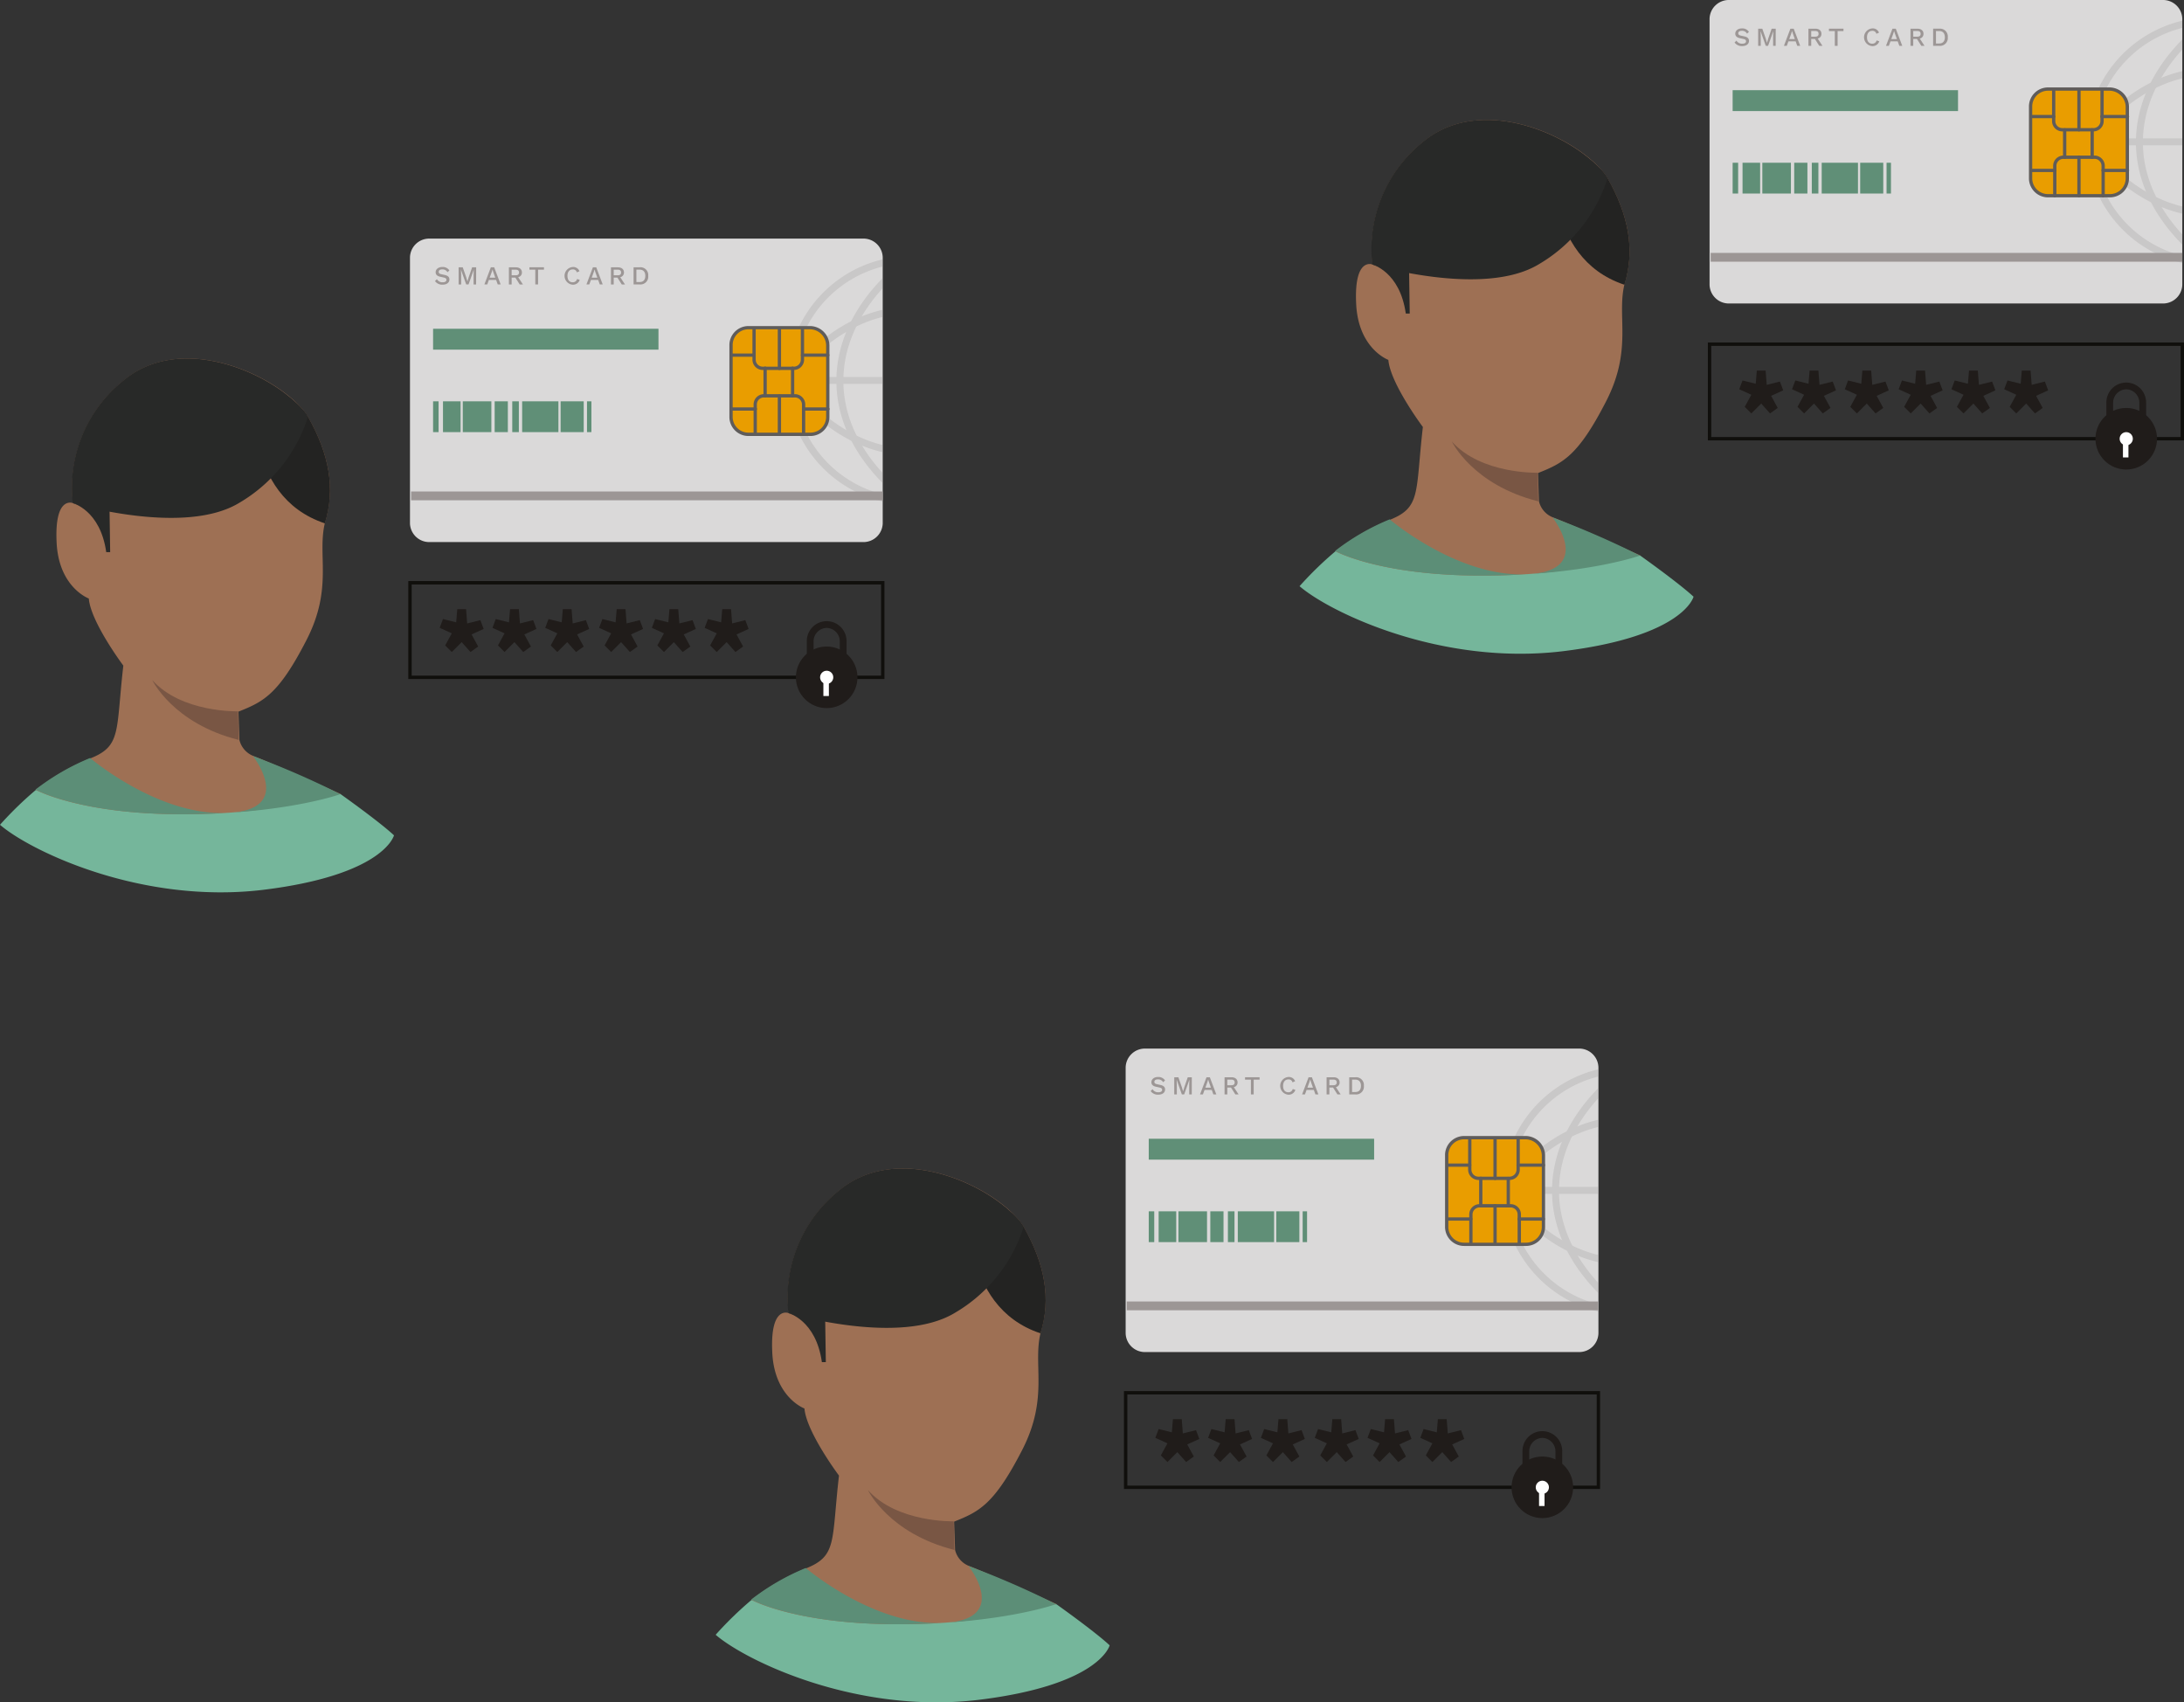 <svg xmlns="http://www.w3.org/2000/svg" xmlns:xlink="http://www.w3.org/1999/xlink" width="229.202" height="178.629" viewBox="0 0 229.202 178.629">
  <rect x="0" y="0" width="229.202" height="178.629" fill="#333333" stroke="none"/>
  <defs>
    <linearGradient id="linear-gradient" x1="0.663" y1="-5.351" x2="0.088" y2="-5.813" gradientUnits="objectBoundingBox">
      <stop offset="0" stop-color="#9e7054"/>
      <stop offset="0.335" stop-color="#986b52"/>
      <stop offset="0.782" stop-color="#855f49"/>
      <stop offset="1" stop-color="#795644"/>
    </linearGradient>
    <linearGradient id="linear-gradient-2" x1="0.58" y1="-11.1" x2="0.392" y2="-11.968" gradientUnits="objectBoundingBox">
      <stop offset="0" stop-color="#9e7054"/>
      <stop offset="0.349" stop-color="#9a6d52"/>
      <stop offset="0.682" stop-color="#8d644c"/>
      <stop offset="1" stop-color="#795644"/>
    </linearGradient>
    <clipPath id="clip-path">
      <rect id="Rectangle_318" data-name="Rectangle 318" width="49.613" height="31.845" rx="1.961" transform="translate(748.041 152.885)" fill="none"/>
    </clipPath>
    <linearGradient id="linear-gradient-4" x1="0.58" y1="-11.102" x2="0.392" y2="-11.971" xlink:href="#linear-gradient-2"/>
    <clipPath id="clip-path-2">
      <rect id="Rectangle_330" data-name="Rectangle 330" width="49.613" height="31.845" rx="1.961" transform="translate(823.146 237.879)" fill="none"/>
    </clipPath>
    <linearGradient id="linear-gradient-5" x1="0.663" y1="-5.351" x2="0.088" y2="-5.813" xlink:href="#linear-gradient"/>
    <linearGradient id="linear-gradient-6" x1="0.58" y1="-11.102" x2="0.392" y2="-11.971" xlink:href="#linear-gradient-2"/>
    <clipPath id="clip-path-3">
      <rect id="Rectangle_342" data-name="Rectangle 342" width="49.613" height="31.845" rx="1.961" transform="translate(884.424 127.849)" fill="none"/>
    </clipPath>
  </defs>
  <g id="Group_2837" data-name="Group 2837" transform="translate(-925.013 -5884.413)">
    <g id="Group_1962" data-name="Group 1962" transform="translate(220 5756.564)">
      <path id="Path_1988" data-name="Path 1988" d="M708.775,210.738a37.346,37.346,0,0,0-3.762,3.658c3.106,2.692,14.7,8.353,27.542,6.834,12.8-1.553,13.806-5.729,13.806-5.729-1.553-1.45-5.592-4.315-5.592-4.315" fill="#75b69b"/>
      <path id="Path_1989" data-name="Path 1989" d="M708.775,210.738a24.449,24.449,0,0,1,5.729-3.314c3.279-1.311,2.658-2.83,3.452-9.733,0,0-3.417-4.555-3.624-7.04,0,0-3.21-1.174-3.383-6.006-.207-4.832,1.726-4,1.726-4a14.411,14.411,0,0,1,5.281-12.84c6.592-5.556,17.222.069,19.4,3.831,2.139,3.762,2.83,7.283,1.829,10.8s.9,6.972-2.037,12.632c-2.933,5.7-4.521,6.42-7.109,7.455l.1,2.969a2.413,2.413,0,0,0,1.484,1.691c1.243.449,9.181,4,9.181,4-2.9.035-5.867,2.106-16.636,2.106s-15.393-2.554-15.393-2.554" fill="#9e7054"/>
      <path id="Path_1990" data-name="Path 1990" d="M730.07,205.492c-6.9-1.726-9.077-6.282-9.077-6.282,3.072,3.451,9.008,3.279,9.008,3.279Z" fill="#795644"/>
      <path id="Path_1991" data-name="Path 1991" d="M712.641,180.642s2.9.724,3.52,5.142h.414l-.069-4.59Z" fill="#282928"/>
      <path id="Path_1992" data-name="Path 1992" d="M731.554,207.183a90.232,90.232,0,0,1,9.181,4s-5.867,2.106-16.636,2.106c-10.7,0-15.359-2.589-15.359-2.589a24.448,24.448,0,0,1,5.73-3.313s7.11,6.074,14.323,5.764c7.283-.276,2.761-5.971,2.761-5.971" fill="#5c8e77"/>
      <path id="Path_1993" data-name="Path 1993" d="M738.837,186.336a7.9,7.9,0,0,0-3.521-.966c-1.829,0-4.866,0-4.866,4.866a17.357,17.357,0,0,0,1.449,5.557" fill="url(#linear-gradient)"/>
      <path id="Path_1994" data-name="Path 1994" d="M728.551,187.2A8.67,8.67,0,0,0,724,185.37c-2.692,0-4.177.9-4.177,2.278a3.124,3.124,0,0,0,2.416,2.934" fill="url(#linear-gradient-2)"/>
      <path id="Path_1995" data-name="Path 1995" d="M731.758,167.4c-.187,1.354-1.324,12.492,7.349,15.366,1.131-3.628.458-7.268-1.762-11.18C736.493,170.122,734.419,168.716,731.758,167.4Z" fill="#232322"/>
      <path id="Path_1996" data-name="Path 1996" d="M712.641,180.642a14.412,14.412,0,0,1,5.28-12.84c6.592-5.556,17.223.069,19.4,3.831a16.092,16.092,0,0,1-7.248,9.009c-5.833,3.485-17.429,0-17.429,0" fill="#282928"/>
    </g>
    <g id="Group_2018" data-name="Group 2018" transform="translate(220 5756.564)">
      <g id="Group_1977" data-name="Group 1977">
        <g id="Group_1976" data-name="Group 1976">
          <g id="Group_1971" data-name="Group 1971">
            <g id="Group_1963" data-name="Group 1963">
              <path id="Path_1997" data-name="Path 1997" d="M797.832,199.1H747.864V188.821h49.968Zm-49.614-.354h49.259v-9.568H748.218Z" fill="#100f0c"/>
            </g>
            <g id="Group_1970" data-name="Group 1970">
              <g id="Group_1964" data-name="Group 1964">
                <path id="Path_1998" data-name="Path 1998" d="M751.733,195.575l.693-1.269-1.27-.577.347-.923,1.384.346.116-1.384h.923l.115,1.5,1.385-.347.346.924-1.27.576.693,1.27-.808.576-.923-1.038-1.038,1.038Z" fill="#201c1a"/>
              </g>
              <g id="Group_1965" data-name="Group 1965">
                <path id="Path_1999" data-name="Path 1999" d="M757.272,195.575l.692-1.269-1.269-.577.346-.923,1.384.346.116-1.384h.923l.115,1.5,1.385-.347.346.924-1.269.576.692,1.27-.808.576L759,195.229l-1.038,1.038Z" fill="#201c1a"/>
              </g>
              <g id="Group_1966" data-name="Group 1966">
                <path id="Path_2000" data-name="Path 2000" d="M762.81,195.575l.692-1.269-1.269-.577.346-.923,1.385.346.115-1.384H765l.115,1.5,1.385-.347.346.924-1.269.576.692,1.27-.807.576-.923-1.038-1.039,1.038Z" fill="#201c1a"/>
              </g>
              <g id="Group_1967" data-name="Group 1967">
                <path id="Path_2001" data-name="Path 2001" d="M768.463,195.575l.693-1.269-1.269-.577.346-.923,1.384.346.116-1.384h.923l.115,1.5,1.385-.347.346.924-1.269.576.692,1.27-.808.576-.923-1.038-1.038,1.038Z" fill="#201c1a"/>
              </g>
              <g id="Group_1968" data-name="Group 1968">
                <path id="Path_2002" data-name="Path 2002" d="M774,195.575l.692-1.269-1.269-.577.346-.923,1.384.346.116-1.384h.923l.115,1.5,1.385-.347.346.924-1.269.576.692,1.27-.808.576-.923-1.038-1.038,1.038Z" fill="#201c1a"/>
              </g>
              <g id="Group_1969" data-name="Group 1969">
                <path id="Path_2003" data-name="Path 2003" d="M779.54,195.575l.692-1.269-1.269-.577.346-.923,1.385.346.115-1.384h.923l.115,1.5,1.385-.347.346.924-1.269.576.692,1.27-.807.576-.923-1.038-1.039,1.038Z" fill="#201c1a"/>
              </g>
            </g>
          </g>
          <g id="Group_1972" data-name="Group 1972">
            <circle id="Ellipse_301" data-name="Ellipse 301" cx="3.231" cy="3.231" r="3.231" transform="translate(788.539 195.691)" fill="#201c1a"/>
          </g>
          <g id="Group_1973" data-name="Group 1973">
            <path id="Path_2004" data-name="Path 2004" d="M791.77,200.776a2.14,2.14,0,0,1-2.085-2.086v-3.576a2.085,2.085,0,1,1,4.17,0v3.576A2.14,2.14,0,0,1,791.77,200.776Zm0-7.039a1.413,1.413,0,0,0-1.376,1.377v3.576a1.376,1.376,0,1,0,2.752,0v-3.576A1.413,1.413,0,0,0,791.77,193.737Z" fill="#201c1a"/>
          </g>
          <g id="Group_1974" data-name="Group 1974">
            <circle id="Ellipse_302" data-name="Ellipse 302" cx="0.692" cy="0.692" r="0.692" transform="translate(791.078 198.229)" fill="#fff"/>
          </g>
          <g id="Group_1975" data-name="Group 1975">
            <rect id="Rectangle_317" data-name="Rectangle 317" width="0.577" height="1.731" transform="translate(791.424 199.152)" fill="#fff"/>
          </g>
        </g>
      </g>
      <g id="Group_2017" data-name="Group 2017">
        <g id="Group_1978" data-name="Group 1978">
          <path id="Path_2005" data-name="Path 2005" d="M750,184.73a2.022,2.022,0,0,1-1.962-1.962V154.846A2.022,2.022,0,0,1,750,152.885h45.69a2.022,2.022,0,0,1,1.961,1.961v27.922a2.022,2.022,0,0,1-1.961,1.962Z" fill="#dad9d9"/>
        </g>
        <g id="Group_1992" data-name="Group 1992">
          <g id="Group_1991" data-name="Group 1991">
            <g id="Group_1990" data-name="Group 1990">
              <g id="Group_1989" data-name="Group 1989">
                <g id="Group_1988" data-name="Group 1988" clip-path="url(#clip-path)">
                  <g id="Group_1987" data-name="Group 1987" opacity="0.2">
                    <g id="Group_1979" data-name="Group 1979">
                      <path id="Path_2006" data-name="Path 2006" d="M800.654,180.826a13.057,13.057,0,1,1,13.058-13.057A13.072,13.072,0,0,1,800.654,180.826Zm0-25.384a12.326,12.326,0,1,0,12.327,12.327A12.341,12.341,0,0,0,800.654,155.442Z" fill="#868281"/>
                    </g>
                    <g id="Group_1980" data-name="Group 1980">
                      <path id="Path_2007" data-name="Path 2007" d="M800.654,180.941a.364.364,0,0,1-.365-.365v-25.5a.366.366,0,0,1,.731,0v25.5A.365.365,0,0,1,800.654,180.941Z" fill="#868281"/>
                    </g>
                    <g id="Group_1985" data-name="Group 1985">
                      <g id="Group_1981" data-name="Group 1981">
                        <path id="Path_2008" data-name="Path 2008" d="M800.423,180.826a.367.367,0,0,1-.219-.073c-4.763-3.573-7.4-8.151-7.415-12.892-.018-4.775,2.615-9.419,7.413-13.075a.366.366,0,0,1,.443.582c-4.612,3.513-7.142,7.949-7.125,12.49.017,4.506,2.547,8.878,7.123,12.31a.366.366,0,0,1-.22.658Z" fill="#868281"/>
                      </g>
                      <g id="Group_1982" data-name="Group 1982">
                        <path id="Path_2009" data-name="Path 2009" d="M800.77,180.826a.366.366,0,0,1-.22-.658c4.577-3.432,7.106-7.8,7.123-12.31.017-4.541-2.513-8.977-7.125-12.49a.366.366,0,0,1,.443-.582c4.8,3.656,7.431,8.3,7.413,13.075-.018,4.741-2.651,9.319-7.415,12.892A.367.367,0,0,1,800.77,180.826Z" fill="#868281"/>
                      </g>
                      <g id="Group_1983" data-name="Group 1983">
                        <path id="Path_2010" data-name="Path 2010" d="M800.582,175.634c-4.758,0-9.382-2.631-13.026-7.413a.366.366,0,0,1,.582-.443c3.5,4.6,7.92,7.125,12.445,7.125h.046c4.506-.017,8.877-2.547,12.309-7.123a.366.366,0,0,1,.585.439c-3.573,4.763-8.151,7.4-12.892,7.415Z" fill="#868281"/>
                      </g>
                      <g id="Group_1984" data-name="Group 1984">
                        <path id="Path_2011" data-name="Path 2011" d="M813.231,168.019a.368.368,0,0,1-.293-.146c-3.432-4.576-7.8-7.106-12.309-7.123h-.046c-4.526,0-8.943,2.529-12.445,7.125a.366.366,0,0,1-.582-.443c3.657-4.8,8.295-7.431,13.075-7.413,4.741.018,9.319,2.651,12.892,7.415a.365.365,0,0,1-.292.585Z" fill="#868281"/>
                      </g>
                    </g>
                    <g id="Group_1986" data-name="Group 1986">
                      <path id="Path_2012" data-name="Path 2012" d="M813.346,168.134H787.963a.366.366,0,1,1,0-.731h25.383a.366.366,0,1,1,0,.731Z" fill="#868281"/>
                    </g>
                  </g>
                </g>
              </g>
            </g>
          </g>
        </g>
        <g id="Group_2004" data-name="Group 2004">
          <g id="Group_1993" data-name="Group 1993">
            <path id="Path_2013" data-name="Path 2013" d="M791.885,164.077v7.5a1.822,1.822,0,0,1-1.846,1.846h-6.461a1.822,1.822,0,0,1-1.846-1.846v-7.5a1.822,1.822,0,0,1,1.846-1.846h6.461A1.9,1.9,0,0,1,791.885,164.077Z" fill="#e99d00"/>
            <path id="Path_2014" data-name="Path 2014" d="M790.039,173.6h-6.461a2,2,0,0,1-2.018-2.019v-7.5a2,2,0,0,1,2.018-2.019h6.48a2.06,2.06,0,0,1,2,2.018v7.5A2,2,0,0,1,790.039,173.6ZM783.578,162.4a1.656,1.656,0,0,0-1.674,1.674v7.5a1.656,1.656,0,0,0,1.674,1.674h6.461a1.656,1.656,0,0,0,1.674-1.674v-7.5a1.726,1.726,0,0,0-1.683-1.674Z" fill="#5f5c5a"/>
          </g>
          <g id="Group_1994" data-name="Group 1994">
            <path id="Path_2015" data-name="Path 2015" d="M788.309,166.672h-3.231a1.085,1.085,0,0,1-1.1-1.1v-3.231a.172.172,0,0,1,.344,0v3.231a.735.735,0,0,0,.751.75h3.231a.734.734,0,0,0,.75-.75v-3.231a.172.172,0,0,1,.345,0v3.231A1.085,1.085,0,0,1,788.309,166.672Z" fill="#5f5c5a"/>
          </g>
          <g id="Group_1995" data-name="Group 1995">
            <path id="Path_2016" data-name="Path 2016" d="M789.347,173.586a.172.172,0,0,1-.172-.172v-3.107a.736.736,0,0,0-.751-.751h-3.231a.735.735,0,0,0-.75.751v3.107a.172.172,0,0,1-.345,0v-3.107a1.085,1.085,0,0,1,1.095-1.1h3.231a1.085,1.085,0,0,1,1.095,1.1v3.107A.172.172,0,0,1,789.347,173.586Z" fill="#5f5c5a"/>
          </g>
          <g id="Group_1996" data-name="Group 1996">
            <path id="Path_2017" data-name="Path 2017" d="M785.309,169.556a.173.173,0,0,1-.173-.172V166.5a.173.173,0,1,1,.345,0v2.884A.172.172,0,0,1,785.309,169.556Z" fill="#5f5c5a"/>
          </g>
          <g id="Group_1997" data-name="Group 1997">
            <path id="Path_2018" data-name="Path 2018" d="M788.193,169.556a.172.172,0,0,1-.172-.172V166.5a.173.173,0,1,1,.345,0v2.884A.172.172,0,0,1,788.193,169.556Z" fill="#5f5c5a"/>
          </g>
          <g id="Group_1998" data-name="Group 1998">
            <path id="Path_2019" data-name="Path 2019" d="M786.809,173.586a.173.173,0,0,1-.173-.172v-4.03a.173.173,0,0,1,.345,0v4.03A.172.172,0,0,1,786.809,173.586Z" fill="#5f5c5a"/>
          </g>
          <g id="Group_1999" data-name="Group 1999">
            <path id="Path_2020" data-name="Path 2020" d="M786.809,166.672a.173.173,0,0,1-.173-.172v-4.154a.173.173,0,0,1,.345,0V166.5A.172.172,0,0,1,786.809,166.672Z" fill="#5f5c5a"/>
          </g>
          <g id="Group_2000" data-name="Group 2000">
            <path id="Path_2021" data-name="Path 2021" d="M784.27,170.941h-2.423a.173.173,0,0,1,0-.345h2.423a.173.173,0,1,1,0,.345Z" fill="#5f5c5a"/>
          </g>
          <g id="Group_2001" data-name="Group 2001">
            <path id="Path_2022" data-name="Path 2022" d="M791.885,170.941h-2.529a.173.173,0,1,1,0-.345h2.529a.173.173,0,1,1,0,.345Z" fill="#5f5c5a"/>
          </g>
          <g id="Group_2002" data-name="Group 2002">
            <path id="Path_2023" data-name="Path 2023" d="M791.885,165.287h-2.653a.172.172,0,1,1,0-.344h2.653a.172.172,0,1,1,0,.344Z" fill="#5f5c5a"/>
          </g>
          <g id="Group_2003" data-name="Group 2003">
            <path id="Path_2024" data-name="Path 2024" d="M784.146,165.287h-2.3a.172.172,0,0,1,0-.344h2.3a.172.172,0,1,1,0,.344Z" fill="#5f5c5a"/>
          </g>
        </g>
        <g id="Group_2005" data-name="Group 2005">
          <rect id="Rectangle_319" data-name="Rectangle 319" width="23.653" height="2.192" transform="translate(750.464 162.346)" fill="#608f77"/>
        </g>
        <g id="Group_2014" data-name="Group 2014">
          <g id="Group_2006" data-name="Group 2006">
            <rect id="Rectangle_320" data-name="Rectangle 320" width="0.577" height="3.231" transform="translate(750.464 169.961)" fill="#608f77"/>
          </g>
          <g id="Group_2007" data-name="Group 2007">
            <rect id="Rectangle_321" data-name="Rectangle 321" width="1.846" height="3.231" transform="translate(751.503 169.961)" fill="#608f77"/>
          </g>
          <g id="Group_2008" data-name="Group 2008">
            <rect id="Rectangle_322" data-name="Rectangle 322" width="3" height="3.231" transform="translate(753.579 169.961)" fill="#608f77"/>
          </g>
          <g id="Group_2009" data-name="Group 2009">
            <rect id="Rectangle_323" data-name="Rectangle 323" width="1.385" height="3.231" transform="translate(756.925 169.961)" fill="#608f77"/>
          </g>
          <g id="Group_2010" data-name="Group 2010">
            <rect id="Rectangle_324" data-name="Rectangle 324" width="0.692" height="3.231" transform="translate(758.772 169.961)" fill="#608f77"/>
          </g>
          <g id="Group_2011" data-name="Group 2011">
            <rect id="Rectangle_325" data-name="Rectangle 325" width="3.808" height="3.231" transform="translate(759.81 169.961)" fill="#608f77"/>
          </g>
          <g id="Group_2012" data-name="Group 2012">
            <rect id="Rectangle_326" data-name="Rectangle 326" width="2.423" height="3.231" transform="translate(763.848 169.961)" fill="#608f77"/>
          </g>
          <g id="Group_2013" data-name="Group 2013">
            <rect id="Rectangle_327" data-name="Rectangle 327" width="0.462" height="3.231" transform="translate(766.617 169.961)" fill="#608f77"/>
          </g>
        </g>
        <g id="Group_2015" data-name="Group 2015">
          <rect id="Rectangle_328" data-name="Rectangle 328" width="49.498" height="0.923" transform="translate(748.157 179.422)" fill="#9c9695"/>
        </g>
        <g id="Group_2016" data-name="Group 2016">
          <path id="Path_2025" data-name="Path 2025" d="M752.174,156.227l-.2.188a.6.6,0,0,0-.541-.3c-.265,0-.379.117-.379.262,0,.112.063.2.278.246l.366.081c.346.08.48.232.48.473,0,.333-.286.543-.715.543a.927.927,0,0,1-.8-.377l.2-.2a.667.667,0,0,0,.6.328c.252,0,.4-.09.4-.26,0-.1-.057-.191-.251-.232l-.4-.09c-.328-.071-.481-.232-.481-.472,0-.3.265-.551.7-.551A.817.817,0,0,1,752.174,156.227Z" fill="#9c9695"/>
          <path id="Path_2026" data-name="Path 2026" d="M754.979,157.7h-.267v-1.042l.019-.5h0l-.548,1.539h-.243l-.549-1.539h0l.022.5V157.7h-.27v-1.8h.434l.363,1.043.126.428h.005l.128-.428.361-1.043h.425Z" fill="#9c9695"/>
          <path id="Path_2027" data-name="Path 2027" d="M757.078,157.223h-.759l-.172.472h-.3l.679-1.8h.35l.679,1.8h-.308Zm-.088-.237-.207-.579-.082-.259h-.008l-.077.254-.213.584Z" fill="#9c9695"/>
          <path id="Path_2028" data-name="Path 2028" d="M759.555,157.7l-.458-.72h-.388v.72h-.289v-1.8h.734c.385,0,.631.208.631.535a.487.487,0,0,1-.391.5l.5.767Zm-.846-.963h.423c.235,0,.35-.1.35-.295s-.115-.294-.35-.294h-.423Z" fill="#9c9695"/>
          <path id="Path_2029" data-name="Path 2029" d="M762.1,156.145h-.617v1.55h-.292v-1.55h-.617v-.251H762.1Z" fill="#9c9695"/>
          <path id="Path_2030" data-name="Path 2030" d="M765.106,157.723a.932.932,0,0,1,0-1.856.7.7,0,0,1,.72.442l-.275.123a.408.408,0,0,0-.429-.311c-.335,0-.557.245-.557.674s.205.674.549.674a.452.452,0,0,0,.461-.344l.279.093A.739.739,0,0,1,765.106,157.723Z" fill="#9c9695"/>
          <path id="Path_2031" data-name="Path 2031" d="M767.788,157.223h-.759l-.172.472h-.3l.68-1.8h.349l.679,1.8h-.308Zm-.088-.237-.207-.579-.082-.259H767.4l-.076.254-.213.584Z" fill="#9c9695"/>
          <path id="Path_2032" data-name="Path 2032" d="M770.266,157.7l-.459-.72h-.387v.72h-.29v-1.8h.734c.385,0,.631.208.631.535a.487.487,0,0,1-.39.5l.5.767Zm-.846-.963h.423c.234,0,.349-.1.349-.295s-.115-.294-.349-.294h-.423Z" fill="#9c9695"/>
          <path id="Path_2033" data-name="Path 2033" d="M773.041,156.795a.816.816,0,0,1-.9.9h-.636v-1.8h.636A.816.816,0,0,1,773.041,156.795Zm-.306,0c0-.415-.21-.652-.589-.652H771.8v1.3h.344C772.525,157.447,772.735,157.21,772.735,156.795Z" fill="#9c9695"/>
        </g>
      </g>
    </g>
    <g id="Group_2019" data-name="Group 2019" transform="translate(220 5756.564)">
      <path id="Path_2034" data-name="Path 2034" d="M783.88,295.732a37.354,37.354,0,0,0-3.762,3.658c3.106,2.692,14.7,8.353,27.542,6.834,12.805-1.553,13.806-5.729,13.806-5.729-1.553-1.45-5.591-4.315-5.591-4.315" fill="#75b69b"/>
      <path id="Path_2035" data-name="Path 2035" d="M783.88,295.732a24.477,24.477,0,0,1,5.729-3.314c3.279-1.311,2.658-2.83,3.452-9.733,0,0-3.417-4.556-3.624-7.041,0,0-3.21-1.173-3.383-6.005-.207-4.832,1.726-4,1.726-4a14.413,14.413,0,0,1,5.281-12.839c6.592-5.557,17.222.069,19.4,3.831,2.14,3.762,2.83,7.283,1.829,10.8s.9,6.972-2.036,12.632c-2.934,5.695-4.522,6.42-7.11,7.455l.1,2.969a2.413,2.413,0,0,0,1.484,1.691c1.243.448,9.181,4,9.181,4-2.9.035-5.867,2.106-16.636,2.106s-15.393-2.554-15.393-2.554" fill="#9e7054"/>
      <path id="Path_2036" data-name="Path 2036" d="M805.175,290.486c-6.9-1.726-9.077-6.282-9.077-6.282,3.072,3.451,9.008,3.279,9.008,3.279Z" fill="#795644"/>
      <path id="Path_2037" data-name="Path 2037" d="M787.746,265.635s2.9.725,3.52,5.143h.414l-.069-4.59Z" fill="#282928"/>
      <path id="Path_2038" data-name="Path 2038" d="M806.659,292.177a90.009,90.009,0,0,1,9.181,4s-5.867,2.106-16.636,2.106c-10.7,0-15.358-2.589-15.358-2.589a24.429,24.429,0,0,1,5.729-3.313s7.11,6.074,14.323,5.764c7.283-.276,2.761-5.971,2.761-5.971" fill="#5c8e77"/>
      <path id="Path_2039" data-name="Path 2039" d="M813.942,271.33a7.9,7.9,0,0,0-3.521-.966c-1.829,0-4.866,0-4.866,4.866A17.357,17.357,0,0,0,807,280.787" fill="url(#linear-gradient)"/>
      <path id="Path_2040" data-name="Path 2040" d="M803.657,272.193a8.675,8.675,0,0,0-4.556-1.829c-2.692,0-4.176.9-4.176,2.278a3.121,3.121,0,0,0,2.415,2.933" fill="url(#linear-gradient-4)"/>
      <path id="Path_2041" data-name="Path 2041" d="M806.863,252.392c-.187,1.354-1.324,12.492,7.349,15.366,1.132-3.628.458-7.268-1.762-11.18C811.6,255.116,809.524,253.71,806.863,252.392Z" fill="#232322"/>
      <path id="Path_2042" data-name="Path 2042" d="M787.746,265.635a14.411,14.411,0,0,1,5.28-12.839c6.592-5.557,17.223.069,19.4,3.831a16.086,16.086,0,0,1-7.248,9.008c-5.833,3.486-17.429,0-17.429,0" fill="#282928"/>
    </g>
    <g id="Group_2075" data-name="Group 2075" transform="translate(220 5756.564)">
      <g id="Group_2034" data-name="Group 2034">
        <g id="Group_2033" data-name="Group 2033">
          <g id="Group_2028" data-name="Group 2028">
            <g id="Group_2020" data-name="Group 2020">
              <path id="Path_2043" data-name="Path 2043" d="M872.937,284.092H822.969V273.815h49.968Zm-49.613-.354h49.258V274.17H823.324Z" fill="#100f0c"/>
            </g>
            <g id="Group_2027" data-name="Group 2027">
              <g id="Group_2021" data-name="Group 2021">
                <path id="Path_2044" data-name="Path 2044" d="M826.838,280.569l.693-1.269-1.269-.577.346-.923,1.384.346.116-1.384h.923l.115,1.5,1.385-.346.346.923-1.269.577.692,1.269-.808.577-.923-1.038-1.038,1.038Z" fill="#201c1a"/>
              </g>
              <g id="Group_2022" data-name="Group 2022">
                <path id="Path_2045" data-name="Path 2045" d="M832.377,280.569l.692-1.269-1.269-.577.346-.923,1.385.346.115-1.384h.923l.115,1.5,1.385-.346.346.923-1.269.577.692,1.269-.808.577-.923-1.038-1.038,1.038Z" fill="#201c1a"/>
              </g>
              <g id="Group_2023" data-name="Group 2023">
                <path id="Path_2046" data-name="Path 2046" d="M837.915,280.569l.692-1.269-1.269-.577.346-.923,1.385.346.115-1.384h.923l.115,1.5,1.385-.346.346.923-1.269.577.692,1.269-.807.577-.923-1.038-1.039,1.038Z" fill="#201c1a"/>
              </g>
              <g id="Group_2024" data-name="Group 2024">
                <path id="Path_2047" data-name="Path 2047" d="M843.568,280.569l.693-1.269-1.269-.577.346-.923,1.384.346.116-1.384h.923l.115,1.5,1.385-.346.346.923-1.269.577.692,1.269-.808.577-.923-1.038-1.038,1.038Z" fill="#201c1a"/>
              </g>
              <g id="Group_2025" data-name="Group 2025">
                <path id="Path_2048" data-name="Path 2048" d="M849.107,280.569l.692-1.269-1.269-.577.346-.923,1.385.346.115-1.384h.923l.115,1.5,1.385-.346.346.923-1.269.577.692,1.269-.808.577-.923-1.038-1.038,1.038Z" fill="#201c1a"/>
              </g>
              <g id="Group_2026" data-name="Group 2026">
                <path id="Path_2049" data-name="Path 2049" d="M854.645,280.569l.692-1.269-1.269-.577.346-.923,1.385.346.115-1.384h.923l.116,1.5,1.384-.346.346.923-1.269.577.692,1.269-.807.577-.923-1.038-1.039,1.038Z" fill="#201c1a"/>
              </g>
            </g>
          </g>
          <g id="Group_2029" data-name="Group 2029">
            <circle id="Ellipse_303" data-name="Ellipse 303" cx="3.231" cy="3.231" r="3.231" transform="translate(863.645 280.684)" fill="#201c1a"/>
          </g>
          <g id="Group_2030" data-name="Group 2030">
            <path id="Path_2050" data-name="Path 2050" d="M866.875,285.769a2.139,2.139,0,0,1-2.085-2.085v-3.576a2.085,2.085,0,1,1,4.17,0v3.576A2.139,2.139,0,0,1,866.875,285.769Zm0-7.038a1.412,1.412,0,0,0-1.376,1.377v3.576a1.376,1.376,0,1,0,2.752,0v-3.576A1.412,1.412,0,0,0,866.875,278.731Z" fill="#201c1a"/>
          </g>
          <g id="Group_2031" data-name="Group 2031">
            <circle id="Ellipse_304" data-name="Ellipse 304" cx="0.692" cy="0.692" r="0.692" transform="translate(866.183 283.223)" fill="#fff"/>
          </g>
          <g id="Group_2032" data-name="Group 2032">
            <rect id="Rectangle_329" data-name="Rectangle 329" width="0.577" height="1.731" transform="translate(866.529 284.146)" fill="#fff"/>
          </g>
        </g>
      </g>
      <g id="Group_2074" data-name="Group 2074">
        <g id="Group_2035" data-name="Group 2035">
          <path id="Path_2051" data-name="Path 2051" d="M825.108,269.723a2.022,2.022,0,0,1-1.962-1.961V239.84a2.022,2.022,0,0,1,1.962-1.961H870.8a2.023,2.023,0,0,1,1.962,1.961v27.922a2.022,2.022,0,0,1-1.962,1.961Z" fill="#dad9d9"/>
        </g>
        <g id="Group_2049" data-name="Group 2049">
          <g id="Group_2048" data-name="Group 2048">
            <g id="Group_2047" data-name="Group 2047">
              <g id="Group_2046" data-name="Group 2046">
                <g id="Group_2045" data-name="Group 2045" clip-path="url(#clip-path-2)">
                  <g id="Group_2044" data-name="Group 2044" opacity="0.2">
                    <g id="Group_2036" data-name="Group 2036">
                      <path id="Path_2052" data-name="Path 2052" d="M875.759,265.82a13.058,13.058,0,1,1,13.058-13.057A13.073,13.073,0,0,1,875.759,265.82Zm0-25.384a12.326,12.326,0,1,0,12.327,12.327A12.341,12.341,0,0,0,875.759,240.436Z" fill="#868281"/>
                    </g>
                    <g id="Group_2037" data-name="Group 2037">
                      <path id="Path_2053" data-name="Path 2053" d="M875.759,265.935a.365.365,0,0,1-.365-.365v-25.5a.366.366,0,1,1,.731,0v25.5A.365.365,0,0,1,875.759,265.935Z" fill="#868281"/>
                    </g>
                    <g id="Group_2042" data-name="Group 2042">
                      <g id="Group_2038" data-name="Group 2038">
                        <path id="Path_2054" data-name="Path 2054" d="M875.528,265.82a.367.367,0,0,1-.219-.073c-4.763-3.573-7.4-8.151-7.415-12.892-.018-4.776,2.615-9.419,7.413-13.075a.366.366,0,0,1,.443.582c-4.612,3.513-7.142,7.949-7.125,12.49.017,4.506,2.547,8.878,7.123,12.31a.366.366,0,0,1-.22.658Z" fill="#868281"/>
                      </g>
                      <g id="Group_2039" data-name="Group 2039">
                        <path id="Path_2055" data-name="Path 2055" d="M875.875,265.82a.366.366,0,0,1-.219-.658c4.576-3.432,7.1-7.8,7.122-12.31.017-4.541-2.513-8.977-7.125-12.49a.366.366,0,0,1,.443-.582c4.8,3.656,7.431,8.3,7.413,13.075-.018,4.741-2.651,9.319-7.415,12.892A.367.367,0,0,1,875.875,265.82Z" fill="#868281"/>
                      </g>
                      <g id="Group_2040" data-name="Group 2040">
                        <path id="Path_2056" data-name="Path 2056" d="M875.688,260.628c-4.759,0-9.383-2.631-13.026-7.413a.365.365,0,0,1,.581-.443c3.5,4.6,7.92,7.125,12.445,7.125h.046c4.506-.017,8.877-2.547,12.309-7.123a.366.366,0,1,1,.585.439c-3.573,4.763-8.151,7.4-12.892,7.415Z" fill="#868281"/>
                      </g>
                      <g id="Group_2041" data-name="Group 2041">
                        <path id="Path_2057" data-name="Path 2057" d="M888.336,253.013a.366.366,0,0,1-.293-.147c-3.432-4.576-7.8-7.1-12.309-7.122h-.046c-4.525,0-8.943,2.528-12.445,7.125a.365.365,0,0,1-.581-.443c3.656-4.8,8.294-7.431,13.074-7.413,4.741.018,9.319,2.651,12.892,7.415a.365.365,0,0,1-.073.511A.362.362,0,0,1,888.336,253.013Z" fill="#868281"/>
                      </g>
                    </g>
                    <g id="Group_2043" data-name="Group 2043">
                      <path id="Path_2058" data-name="Path 2058" d="M888.451,253.128H863.068a.366.366,0,1,1,0-.731h25.383a.366.366,0,1,1,0,.731Z" fill="#868281"/>
                    </g>
                  </g>
                </g>
              </g>
            </g>
          </g>
        </g>
        <g id="Group_2061" data-name="Group 2061">
          <g id="Group_2050" data-name="Group 2050">
            <path id="Path_2059" data-name="Path 2059" d="M866.991,249.07v7.5a1.822,1.822,0,0,1-1.847,1.846h-6.461a1.822,1.822,0,0,1-1.846-1.846v-7.5a1.823,1.823,0,0,1,1.846-1.846h6.461A1.9,1.9,0,0,1,866.991,249.07Z" fill="#e99d00"/>
            <path id="Path_2060" data-name="Path 2060" d="M865.144,258.589h-6.461a2,2,0,0,1-2.018-2.019v-7.5a2,2,0,0,1,2.018-2.018h6.481a2.06,2.06,0,0,1,2,2.017v7.5A2,2,0,0,1,865.144,258.589ZM858.683,247.4a1.655,1.655,0,0,0-1.673,1.673v7.5a1.656,1.656,0,0,0,1.673,1.674h6.461a1.656,1.656,0,0,0,1.674-1.674v-7.5a1.726,1.726,0,0,0-1.683-1.673Z" fill="#5f5c5a"/>
          </g>
          <g id="Group_2051" data-name="Group 2051">
            <path id="Path_2061" data-name="Path 2061" d="M863.414,251.666h-3.231a1.085,1.085,0,0,1-1.095-1.1v-3.23a.172.172,0,1,1,.345,0v3.23a.735.735,0,0,0,.75.751h3.231a.735.735,0,0,0,.75-.751v-3.23a.172.172,0,1,1,.345,0v3.23A1.085,1.085,0,0,1,863.414,251.666Z" fill="#5f5c5a"/>
          </g>
          <g id="Group_2052" data-name="Group 2052">
            <path id="Path_2062" data-name="Path 2062" d="M864.452,258.58a.172.172,0,0,1-.172-.172V255.3a.735.735,0,0,0-.751-.751H860.3a.735.735,0,0,0-.75.751v3.107a.172.172,0,0,1-.345,0V255.3a1.085,1.085,0,0,1,1.095-1.1h3.231a1.084,1.084,0,0,1,1.1,1.1v3.107A.172.172,0,0,1,864.452,258.58Z" fill="#5f5c5a"/>
          </g>
          <g id="Group_2053" data-name="Group 2053">
            <path id="Path_2063" data-name="Path 2063" d="M860.414,254.55a.172.172,0,0,1-.172-.172v-2.885a.172.172,0,0,1,.344,0v2.885A.172.172,0,0,1,860.414,254.55Z" fill="#5f5c5a"/>
          </g>
          <g id="Group_2054" data-name="Group 2054">
            <path id="Path_2064" data-name="Path 2064" d="M863.3,254.55a.172.172,0,0,1-.172-.172v-2.885a.173.173,0,0,1,.345,0v2.885A.172.172,0,0,1,863.3,254.55Z" fill="#5f5c5a"/>
          </g>
          <g id="Group_2055" data-name="Group 2055">
            <path id="Path_2065" data-name="Path 2065" d="M861.914,258.58a.173.173,0,0,1-.173-.172v-4.03a.172.172,0,0,1,.345,0v4.03A.172.172,0,0,1,861.914,258.58Z" fill="#5f5c5a"/>
          </g>
          <g id="Group_2056" data-name="Group 2056">
            <path id="Path_2066" data-name="Path 2066" d="M861.914,251.666a.173.173,0,0,1-.173-.173V247.34a.172.172,0,1,1,.345,0v4.153A.172.172,0,0,1,861.914,251.666Z" fill="#5f5c5a"/>
          </g>
          <g id="Group_2057" data-name="Group 2057">
            <path id="Path_2067" data-name="Path 2067" d="M859.376,255.935h-2.424a.173.173,0,0,1,0-.345h2.424a.173.173,0,0,1,0,.345Z" fill="#5f5c5a"/>
          </g>
          <g id="Group_2058" data-name="Group 2058">
            <path id="Path_2068" data-name="Path 2068" d="M866.991,255.935h-2.53a.173.173,0,1,1,0-.345h2.53a.173.173,0,0,1,0,.345Z" fill="#5f5c5a"/>
          </g>
          <g id="Group_2059" data-name="Group 2059">
            <path id="Path_2069" data-name="Path 2069" d="M866.991,250.281h-2.654a.172.172,0,1,1,0-.344h2.654a.172.172,0,0,1,0,.344Z" fill="#5f5c5a"/>
          </g>
          <g id="Group_2060" data-name="Group 2060">
            <path id="Path_2070" data-name="Path 2070" d="M859.251,250.281h-2.3a.172.172,0,0,1,0-.344h2.3a.172.172,0,1,1,0,.344Z" fill="#5f5c5a"/>
          </g>
        </g>
        <g id="Group_2062" data-name="Group 2062">
          <rect id="Rectangle_331" data-name="Rectangle 331" width="23.653" height="2.192" transform="translate(825.569 247.34)" fill="#608f77"/>
        </g>
        <g id="Group_2071" data-name="Group 2071">
          <g id="Group_2063" data-name="Group 2063">
            <rect id="Rectangle_332" data-name="Rectangle 332" width="0.577" height="3.231" transform="translate(825.569 254.955)" fill="#608f77"/>
          </g>
          <g id="Group_2064" data-name="Group 2064">
            <rect id="Rectangle_333" data-name="Rectangle 333" width="1.846" height="3.231" transform="translate(826.608 254.955)" fill="#608f77"/>
          </g>
          <g id="Group_2065" data-name="Group 2065">
            <rect id="Rectangle_334" data-name="Rectangle 334" width="3" height="3.231" transform="translate(828.685 254.955)" fill="#608f77"/>
          </g>
          <g id="Group_2066" data-name="Group 2066">
            <rect id="Rectangle_335" data-name="Rectangle 335" width="1.385" height="3.231" transform="translate(832.031 254.955)" fill="#608f77"/>
          </g>
          <g id="Group_2067" data-name="Group 2067">
            <rect id="Rectangle_336" data-name="Rectangle 336" width="0.692" height="3.231" transform="translate(833.877 254.955)" fill="#608f77"/>
          </g>
          <g id="Group_2068" data-name="Group 2068">
            <rect id="Rectangle_337" data-name="Rectangle 337" width="3.808" height="3.231" transform="translate(834.915 254.955)" fill="#608f77"/>
          </g>
          <g id="Group_2069" data-name="Group 2069">
            <rect id="Rectangle_338" data-name="Rectangle 338" width="2.423" height="3.231" transform="translate(838.953 254.955)" fill="#608f77"/>
          </g>
          <g id="Group_2070" data-name="Group 2070">
            <rect id="Rectangle_339" data-name="Rectangle 339" width="0.462" height="3.231" transform="translate(841.722 254.955)" fill="#608f77"/>
          </g>
        </g>
        <g id="Group_2072" data-name="Group 2072">
          <rect id="Rectangle_340" data-name="Rectangle 340" width="49.498" height="0.923" transform="translate(823.262 264.416)" fill="#9c9695"/>
        </g>
        <g id="Group_2073" data-name="Group 2073">
          <path id="Path_2071" data-name="Path 2071" d="M827.279,241.221l-.2.188a.6.6,0,0,0-.541-.3c-.264,0-.379.117-.379.262,0,.112.063.2.278.245l.366.082c.347.079.48.232.48.472,0,.333-.286.544-.715.544a.927.927,0,0,1-.8-.377l.2-.2a.668.668,0,0,0,.606.327c.251,0,.4-.09.4-.259,0-.1-.057-.191-.251-.232l-.395-.09c-.328-.071-.481-.232-.481-.472,0-.306.265-.551.7-.551A.816.816,0,0,1,827.279,241.221Z" fill="#9c9695"/>
          <path id="Path_2072" data-name="Path 2072" d="M830.084,242.689h-.267v-1.042l.019-.5h0l-.548,1.539h-.243l-.549-1.539h0l.021.5v1.042h-.27v-1.8h.434l.363,1.043.126.428h.005l.128-.428.361-1.043h.425Z" fill="#9c9695"/>
          <path id="Path_2073" data-name="Path 2073" d="M832.183,242.217h-.759l-.172.472h-.3l.679-1.8h.35l.679,1.8h-.308Zm-.088-.237-.207-.579-.082-.259H831.8l-.077.254-.212.584Z" fill="#9c9695"/>
          <path id="Path_2074" data-name="Path 2074" d="M834.66,242.689l-.458-.72h-.388v.72h-.289v-1.8h.734c.385,0,.631.207.631.535a.487.487,0,0,1-.391.5l.5.767Zm-.846-.963h.423c.235,0,.35-.1.35-.295s-.115-.295-.35-.295h-.423Z" fill="#9c9695"/>
          <path id="Path_2075" data-name="Path 2075" d="M837.2,241.139h-.617v1.55h-.292v-1.55h-.617v-.251H837.2Z" fill="#9c9695"/>
          <path id="Path_2076" data-name="Path 2076" d="M840.211,242.717a.932.932,0,0,1,0-1.856.7.7,0,0,1,.72.442l-.275.123a.408.408,0,0,0-.429-.311c-.335,0-.556.245-.556.674s.2.674.548.674a.452.452,0,0,0,.461-.344l.279.093A.738.738,0,0,1,840.211,242.717Z" fill="#9c9695"/>
          <path id="Path_2077" data-name="Path 2077" d="M842.893,242.217h-.759l-.172.472h-.3l.68-1.8h.349l.68,1.8h-.309Zm-.087-.237-.208-.579-.082-.259h-.008l-.076.254-.213.584Z" fill="#9c9695"/>
          <path id="Path_2078" data-name="Path 2078" d="M845.371,242.689l-.459-.72h-.387v.72h-.29v-1.8h.735c.384,0,.63.207.63.535a.486.486,0,0,1-.39.5l.5.767Zm-.846-.963h.423c.234,0,.349-.1.349-.295s-.115-.295-.349-.295h-.423Z" fill="#9c9695"/>
          <path id="Path_2079" data-name="Path 2079" d="M848.146,241.789a.816.816,0,0,1-.9.9h-.636v-1.8h.636A.816.816,0,0,1,848.146,241.789Zm-.306,0c0-.415-.21-.653-.589-.653h-.344v1.3h.344C847.63,242.441,847.84,242.2,847.84,241.789Z" fill="#9c9695"/>
        </g>
      </g>
    </g>
    <g id="Group_2076" data-name="Group 2076" transform="translate(220 5756.564)">
      <path id="Path_2080" data-name="Path 2080" d="M845.158,185.7a37.284,37.284,0,0,0-3.762,3.659c3.106,2.692,14.7,8.352,27.542,6.834,12.8-1.553,13.806-5.73,13.806-5.73-1.554-1.449-5.592-4.314-5.592-4.314" fill="#75b69b"/>
      <path id="Path_2081" data-name="Path 2081" d="M845.158,185.7a24.467,24.467,0,0,1,5.729-3.313c3.279-1.311,2.658-2.83,3.451-9.733,0,0-3.416-4.556-3.623-7.041,0,0-3.21-1.173-3.383-6.005-.207-4.832,1.726-4,1.726-4a14.411,14.411,0,0,1,5.28-12.839c6.593-5.557,17.223.069,19.4,3.831,2.14,3.762,2.831,7.282,1.83,10.8s.9,6.972-2.037,12.632c-2.933,5.695-4.521,6.42-7.11,7.455l.1,2.968a2.411,2.411,0,0,0,1.484,1.691c1.243.449,9.181,4,9.181,4-2.9.035-5.868,2.1-16.636,2.1s-15.393-2.554-15.393-2.554" fill="#9e7054"/>
      <path id="Path_2082" data-name="Path 2082" d="M866.453,180.456c-6.9-1.725-9.077-6.281-9.077-6.281,3.071,3.451,9.008,3.279,9.008,3.279Z" fill="#795644"/>
      <path id="Path_2083" data-name="Path 2083" d="M849.023,155.606s2.9.725,3.521,5.143h.414l-.069-4.591Z" fill="#282928"/>
      <path id="Path_2084" data-name="Path 2084" d="M867.937,182.147a90.273,90.273,0,0,1,9.181,4s-5.868,2.1-16.636,2.1c-10.7,0-15.359-2.588-15.359-2.588a24.447,24.447,0,0,1,5.73-3.313s7.109,6.074,14.323,5.763c7.282-.276,2.761-5.971,2.761-5.971" fill="#5c8e77"/>
      <path id="Path_2085" data-name="Path 2085" d="M875.219,161.3a7.9,7.9,0,0,0-3.52-.966c-1.829,0-4.866,0-4.866,4.866a17.357,17.357,0,0,0,1.449,5.557" fill="url(#linear-gradient-5)"/>
      <path id="Path_2086" data-name="Path 2086" d="M864.934,162.164a8.675,8.675,0,0,0-4.556-1.829c-2.692,0-4.176.9-4.176,2.278a3.122,3.122,0,0,0,2.416,2.933" fill="url(#linear-gradient-6)"/>
      <path id="Path_2087" data-name="Path 2087" d="M868.141,142.363c-.187,1.354-1.324,12.492,7.349,15.366,1.131-3.629.458-7.268-1.762-11.18C872.875,145.087,870.8,143.68,868.141,142.363Z" fill="#232322"/>
      <path id="Path_2088" data-name="Path 2088" d="M849.023,155.606a14.413,14.413,0,0,1,5.281-12.839c6.592-5.557,17.222.069,19.4,3.831a16.091,16.091,0,0,1-7.248,9.008c-5.833,3.486-17.43,0-17.43,0" fill="#282928"/>
    </g>
    <g id="Group_2132" data-name="Group 2132" transform="translate(220 5756.564)">
      <g id="Group_2091" data-name="Group 2091">
        <g id="Group_2090" data-name="Group 2090">
          <g id="Group_2085" data-name="Group 2085">
            <g id="Group_2077" data-name="Group 2077">
              <path id="Path_2089" data-name="Path 2089" d="M934.215,174.063H884.247V163.786h49.968Zm-49.614-.354H933.86V164.14H884.6Z" fill="#100f0c"/>
            </g>
            <g id="Group_2084" data-name="Group 2084">
              <g id="Group_2078" data-name="Group 2078">
                <path id="Path_2090" data-name="Path 2090" d="M888.116,170.54l.692-1.269-1.269-.577.346-.923,1.385.346.115-1.385h.923l.116,1.5,1.384-.346.346.923-1.269.577.693,1.269-.808.577-.923-1.038-1.039,1.038Z" fill="#201c1a"/>
              </g>
              <g id="Group_2079" data-name="Group 2079">
                <path id="Path_2091" data-name="Path 2091" d="M893.654,170.54l.693-1.269-1.269-.577.346-.923,1.384.346.116-1.385h.923l.115,1.5,1.385-.346.346.923-1.269.577.692,1.269-.808.577-.923-1.038-1.038,1.038Z" fill="#201c1a"/>
              </g>
              <g id="Group_2080" data-name="Group 2080">
                <path id="Path_2092" data-name="Path 2092" d="M899.193,170.54l.692-1.269-1.269-.577.346-.923,1.384.346.116-1.385h.923l.115,1.5,1.385-.346.346.923-1.269.577.692,1.269-.808.577-.923-1.038-1.038,1.038Z" fill="#201c1a"/>
              </g>
              <g id="Group_2081" data-name="Group 2081">
                <path id="Path_2093" data-name="Path 2093" d="M904.846,170.54l.693-1.269-1.27-.577.346-.923,1.385.346.115-1.385h.923l.116,1.5,1.384-.346.347.923-1.27.577.693,1.269-.808.577-.923-1.038-1.038,1.038Z" fill="#201c1a"/>
              </g>
              <g id="Group_2082" data-name="Group 2082">
                <path id="Path_2094" data-name="Path 2094" d="M910.384,170.54l.693-1.269-1.269-.577.346-.923,1.384.346.116-1.385h.923l.115,1.5,1.385-.346.346.923-1.269.577.692,1.269-.808.577-.923-1.038-1.038,1.038Z" fill="#201c1a"/>
              </g>
              <g id="Group_2083" data-name="Group 2083">
                <path id="Path_2095" data-name="Path 2095" d="M915.923,170.54l.692-1.269-1.269-.577.346-.923,1.384.346.116-1.385h.923l.115,1.5,1.385-.346.346.923-1.269.577.692,1.269-.808.577-.923-1.038-1.038,1.038Z" fill="#201c1a"/>
              </g>
            </g>
          </g>
          <g id="Group_2086" data-name="Group 2086">
            <circle id="Ellipse_305" data-name="Ellipse 305" cx="3.231" cy="3.231" r="3.231" transform="translate(924.922 170.655)" fill="#201c1a"/>
          </g>
          <g id="Group_2087" data-name="Group 2087">
            <path id="Path_2096" data-name="Path 2096" d="M928.153,175.74a2.139,2.139,0,0,1-2.085-2.085v-3.577a2.085,2.085,0,1,1,4.17,0v3.577A2.139,2.139,0,0,1,928.153,175.74Zm0-7.038a1.412,1.412,0,0,0-1.376,1.376v3.577a1.376,1.376,0,1,0,2.752,0v-3.577A1.412,1.412,0,0,0,928.153,168.7Z" fill="#201c1a"/>
          </g>
          <g id="Group_2088" data-name="Group 2088">
            <circle id="Ellipse_306" data-name="Ellipse 306" cx="0.692" cy="0.692" r="0.692" transform="translate(927.461 173.194)" fill="#fff"/>
          </g>
          <g id="Group_2089" data-name="Group 2089">
            <rect id="Rectangle_341" data-name="Rectangle 341" width="0.577" height="1.731" transform="translate(927.807 174.117)" fill="#fff"/>
          </g>
        </g>
      </g>
      <g id="Group_2131" data-name="Group 2131">
        <g id="Group_2092" data-name="Group 2092">
          <path id="Path_2097" data-name="Path 2097" d="M886.386,159.694a2.022,2.022,0,0,1-1.962-1.961V129.811a2.022,2.022,0,0,1,1.962-1.962h45.69a2.022,2.022,0,0,1,1.961,1.962v27.922a2.022,2.022,0,0,1-1.961,1.961Z" fill="#dad9d9"/>
        </g>
        <g id="Group_2106" data-name="Group 2106">
          <g id="Group_2105" data-name="Group 2105">
            <g id="Group_2104" data-name="Group 2104">
              <g id="Group_2103" data-name="Group 2103">
                <g id="Group_2102" data-name="Group 2102" clip-path="url(#clip-path-3)">
                  <g id="Group_2101" data-name="Group 2101" opacity="0.2">
                    <g id="Group_2093" data-name="Group 2093">
                      <path id="Path_2098" data-name="Path 2098" d="M937.037,155.791a13.058,13.058,0,1,1,13.057-13.058A13.072,13.072,0,0,1,937.037,155.791Zm0-25.384a12.326,12.326,0,1,0,12.327,12.326A12.34,12.34,0,0,0,937.037,130.407Z" fill="#868281"/>
                    </g>
                    <g id="Group_2094" data-name="Group 2094">
                      <path id="Path_2099" data-name="Path 2099" d="M937.037,155.906a.365.365,0,0,1-.365-.365v-25.5a.366.366,0,1,1,.731,0v25.5A.366.366,0,0,1,937.037,155.906Z" fill="#868281"/>
                    </g>
                    <g id="Group_2099" data-name="Group 2099">
                      <g id="Group_2095" data-name="Group 2095">
                        <path id="Path_2100" data-name="Path 2100" d="M936.806,155.791a.362.362,0,0,1-.219-.074c-4.764-3.572-7.4-8.151-7.415-12.891-.018-4.776,2.615-9.419,7.413-13.075a.365.365,0,0,1,.443.581c-4.612,3.514-7.142,7.95-7.125,12.491.017,4.506,2.547,8.878,7.123,12.31a.366.366,0,0,1-.22.658Z" fill="#868281"/>
                      </g>
                      <g id="Group_2096" data-name="Group 2096">
                        <path id="Path_2101" data-name="Path 2101" d="M937.153,155.791a.366.366,0,0,1-.22-.658c4.576-3.432,7.106-7.8,7.123-12.31.017-4.541-2.513-8.977-7.125-12.491a.365.365,0,1,1,.443-.581c4.8,3.656,7.431,8.3,7.413,13.075-.018,4.74-2.652,9.319-7.415,12.891A.362.362,0,0,1,937.153,155.791Z" fill="#868281"/>
                      </g>
                      <g id="Group_2097" data-name="Group 2097">
                        <path id="Path_2102" data-name="Path 2102" d="M936.965,150.6c-4.758,0-9.382-2.63-13.026-7.412a.366.366,0,1,1,.582-.443c3.5,4.6,7.92,7.125,12.444,7.125h.046c4.506-.017,8.878-2.547,12.31-7.123a.365.365,0,0,1,.585.438c-3.573,4.764-8.151,7.4-12.892,7.415Z" fill="#868281"/>
                      </g>
                      <g id="Group_2098" data-name="Group 2098">
                        <path id="Path_2103" data-name="Path 2103" d="M949.614,142.983a.365.365,0,0,1-.293-.146c-3.432-4.576-7.8-7.105-12.31-7.122h-.046c-4.525,0-8.942,2.528-12.444,7.124a.365.365,0,1,1-.582-.442c3.656-4.8,8.295-7.432,13.075-7.413,4.741.018,9.319,2.651,12.892,7.415a.365.365,0,0,1-.073.511A.36.36,0,0,1,949.614,142.983Z" fill="#868281"/>
                      </g>
                    </g>
                    <g id="Group_2100" data-name="Group 2100">
                      <path id="Path_2104" data-name="Path 2104" d="M949.729,143.1H924.345a.366.366,0,0,1,0-.731h25.384a.366.366,0,0,1,0,.731Z" fill="#868281"/>
                    </g>
                  </g>
                </g>
              </g>
            </g>
          </g>
        </g>
        <g id="Group_2118" data-name="Group 2118">
          <g id="Group_2107" data-name="Group 2107">
            <path id="Path_2105" data-name="Path 2105" d="M928.268,139.041v7.5a1.822,1.822,0,0,1-1.846,1.846h-6.461a1.823,1.823,0,0,1-1.846-1.846v-7.5a1.823,1.823,0,0,1,1.846-1.846h6.461A1.9,1.9,0,0,1,928.268,139.041Z" fill="#e99d00"/>
            <path id="Path_2106" data-name="Path 2106" d="M926.422,148.559h-6.461a2,2,0,0,1-2.018-2.018v-7.5a2,2,0,0,1,2.018-2.018h6.48a2.06,2.06,0,0,1,2,2.017v7.5A2,2,0,0,1,926.422,148.559Zm-6.461-11.191a1.656,1.656,0,0,0-1.674,1.673v7.5a1.656,1.656,0,0,0,1.674,1.674h6.461a1.656,1.656,0,0,0,1.674-1.674v-7.5a1.726,1.726,0,0,0-1.683-1.673Z" fill="#5f5c5a"/>
          </g>
          <g id="Group_2108" data-name="Group 2108">
            <path id="Path_2107" data-name="Path 2107" d="M924.691,141.637h-3.23a1.085,1.085,0,0,1-1.095-1.1v-3.23a.172.172,0,1,1,.344,0v3.23a.735.735,0,0,0,.751.751h3.23a.735.735,0,0,0,.751-.751v-3.23a.172.172,0,1,1,.345,0v3.23A1.085,1.085,0,0,1,924.691,141.637Z" fill="#5f5c5a"/>
          </g>
          <g id="Group_2109" data-name="Group 2109">
            <path id="Path_2108" data-name="Path 2108" d="M925.73,148.551a.172.172,0,0,1-.172-.173v-3.106a.735.735,0,0,0-.751-.751h-3.231a.735.735,0,0,0-.75.751v3.106a.172.172,0,1,1-.345,0v-3.106a1.085,1.085,0,0,1,1.095-1.1h3.231a1.085,1.085,0,0,1,1.095,1.1v3.106A.172.172,0,0,1,925.73,148.551Z" fill="#5f5c5a"/>
          </g>
          <g id="Group_2110" data-name="Group 2110">
            <path id="Path_2109" data-name="Path 2109" d="M921.692,144.521a.172.172,0,0,1-.173-.172v-2.885a.173.173,0,0,1,.345,0v2.885A.172.172,0,0,1,921.692,144.521Z" fill="#5f5c5a"/>
          </g>
          <g id="Group_2111" data-name="Group 2111">
            <path id="Path_2110" data-name="Path 2110" d="M924.576,144.521a.172.172,0,0,1-.172-.172v-2.885a.173.173,0,0,1,.345,0v2.885A.173.173,0,0,1,924.576,144.521Z" fill="#5f5c5a"/>
          </g>
          <g id="Group_2112" data-name="Group 2112">
            <path id="Path_2111" data-name="Path 2111" d="M923.192,148.551a.172.172,0,0,1-.173-.173v-4.029a.173.173,0,1,1,.345,0v4.029A.172.172,0,0,1,923.192,148.551Z" fill="#5f5c5a"/>
          </g>
          <g id="Group_2113" data-name="Group 2113">
            <path id="Path_2112" data-name="Path 2112" d="M923.192,141.637a.173.173,0,0,1-.173-.173v-4.153a.173.173,0,1,1,.345,0v4.153A.173.173,0,0,1,923.192,141.637Z" fill="#5f5c5a"/>
          </g>
          <g id="Group_2114" data-name="Group 2114">
            <path id="Path_2113" data-name="Path 2113" d="M920.653,145.906H918.23a.173.173,0,0,1,0-.345h2.423a.173.173,0,1,1,0,.345Z" fill="#5f5c5a"/>
          </g>
          <g id="Group_2115" data-name="Group 2115">
            <path id="Path_2114" data-name="Path 2114" d="M928.268,145.906h-2.529a.173.173,0,1,1,0-.345h2.529a.173.173,0,1,1,0,.345Z" fill="#5f5c5a"/>
          </g>
          <g id="Group_2116" data-name="Group 2116">
            <path id="Path_2115" data-name="Path 2115" d="M928.268,140.252h-2.653a.173.173,0,1,1,0-.345h2.653a.173.173,0,1,1,0,.345Z" fill="#5f5c5a"/>
          </g>
          <g id="Group_2117" data-name="Group 2117">
            <path id="Path_2116" data-name="Path 2116" d="M920.529,140.252h-2.3a.173.173,0,0,1,0-.345h2.3a.173.173,0,1,1,0,.345Z" fill="#5f5c5a"/>
          </g>
        </g>
        <g id="Group_2119" data-name="Group 2119">
          <rect id="Rectangle_343" data-name="Rectangle 343" width="23.653" height="2.192" transform="translate(886.847 137.311)" fill="#608f77"/>
        </g>
        <g id="Group_2128" data-name="Group 2128">
          <g id="Group_2120" data-name="Group 2120">
            <rect id="Rectangle_344" data-name="Rectangle 344" width="0.577" height="3.231" transform="translate(886.847 144.926)" fill="#608f77"/>
          </g>
          <g id="Group_2121" data-name="Group 2121">
            <rect id="Rectangle_345" data-name="Rectangle 345" width="1.846" height="3.231" transform="translate(887.885 144.926)" fill="#608f77"/>
          </g>
          <g id="Group_2122" data-name="Group 2122">
            <rect id="Rectangle_346" data-name="Rectangle 346" width="3" height="3.231" transform="translate(889.962 144.926)" fill="#608f77"/>
          </g>
          <g id="Group_2123" data-name="Group 2123">
            <rect id="Rectangle_347" data-name="Rectangle 347" width="1.385" height="3.231" transform="translate(893.308 144.926)" fill="#608f77"/>
          </g>
          <g id="Group_2124" data-name="Group 2124">
            <rect id="Rectangle_348" data-name="Rectangle 348" width="0.692" height="3.231" transform="translate(895.154 144.926)" fill="#608f77"/>
          </g>
          <g id="Group_2125" data-name="Group 2125">
            <rect id="Rectangle_349" data-name="Rectangle 349" width="3.808" height="3.231" transform="translate(896.193 144.926)" fill="#608f77"/>
          </g>
          <g id="Group_2126" data-name="Group 2126">
            <rect id="Rectangle_350" data-name="Rectangle 350" width="2.423" height="3.231" transform="translate(900.231 144.926)" fill="#608f77"/>
          </g>
          <g id="Group_2127" data-name="Group 2127">
            <rect id="Rectangle_351" data-name="Rectangle 351" width="0.462" height="3.231" transform="translate(903 144.926)" fill="#608f77"/>
          </g>
        </g>
        <g id="Group_2129" data-name="Group 2129">
          <rect id="Rectangle_352" data-name="Rectangle 352" width="49.498" height="0.923" transform="translate(884.539 154.387)" fill="#9c9695"/>
        </g>
        <g id="Group_2130" data-name="Group 2130">
          <path id="Path_2117" data-name="Path 2117" d="M888.557,131.192l-.2.188a.593.593,0,0,0-.54-.3c-.265,0-.379.117-.379.262,0,.111.062.2.278.245l.366.082c.346.079.48.232.48.472,0,.333-.286.543-.715.543a.933.933,0,0,1-.8-.376l.2-.2a.669.669,0,0,0,.606.327c.251,0,.4-.09.4-.259,0-.1-.057-.191-.251-.232l-.4-.09c-.327-.071-.48-.232-.48-.472,0-.306.265-.551.7-.551A.816.816,0,0,1,888.557,131.192Z" fill="#9c9695"/>
          <path id="Path_2118" data-name="Path 2118" d="M891.362,132.66h-.267v-1.043l.019-.5h0l-.548,1.539h-.243l-.549-1.539h0l.022.5v1.043h-.27v-1.8h.434l.363,1.042.125.429h.006l.128-.429.36-1.042h.426Z" fill="#9c9695"/>
          <path id="Path_2119" data-name="Path 2119" d="M893.46,132.188H892.7l-.172.472h-.3l.679-1.8h.349l.68,1.8h-.308Zm-.087-.238-.207-.578-.082-.259h-.008l-.077.253-.213.584Z" fill="#9c9695"/>
          <path id="Path_2120" data-name="Path 2120" d="M895.938,132.66l-.458-.72h-.388v.72H894.8v-1.8h.734c.385,0,.63.207.63.535a.486.486,0,0,1-.39.5l.5.767Zm-.846-.963h.423c.235,0,.349-.1.349-.3s-.114-.295-.349-.295h-.423Z" fill="#9c9695"/>
          <path id="Path_2121" data-name="Path 2121" d="M898.479,131.11h-.617v1.55h-.292v-1.55h-.617v-.251h1.526Z" fill="#9c9695"/>
          <path id="Path_2122" data-name="Path 2122" d="M901.488,132.687a.931.931,0,0,1,0-1.855.7.7,0,0,1,.72.442l-.275.122a.409.409,0,0,0-.429-.311c-.336,0-.557.246-.557.674s.205.675.549.675a.452.452,0,0,0,.461-.344l.278.092A.736.736,0,0,1,901.488,132.687Z" fill="#9c9695"/>
          <path id="Path_2123" data-name="Path 2123" d="M904.171,132.188h-.759l-.172.472h-.3l.679-1.8h.35l.679,1.8h-.308Zm-.088-.238-.207-.578-.082-.259h-.008l-.077.253-.212.584Z" fill="#9c9695"/>
          <path id="Path_2124" data-name="Path 2124" d="M906.648,132.66l-.458-.72H905.8v.72h-.289v-1.8h.734c.385,0,.631.207.631.535a.487.487,0,0,1-.391.5l.5.767Zm-.846-.963h.423c.235,0,.35-.1.35-.3s-.115-.295-.35-.295H905.8Z" fill="#9c9695"/>
          <path id="Path_2125" data-name="Path 2125" d="M909.424,131.759a.817.817,0,0,1-.9.9h-.636v-1.8h.636A.817.817,0,0,1,909.424,131.759Zm-.306,0c0-.414-.21-.652-.59-.652h-.343v1.305h.343C908.908,132.412,909.118,132.174,909.118,131.759Z" fill="#9c9695"/>
        </g>
      </g>
    </g>
  </g>
</svg>
